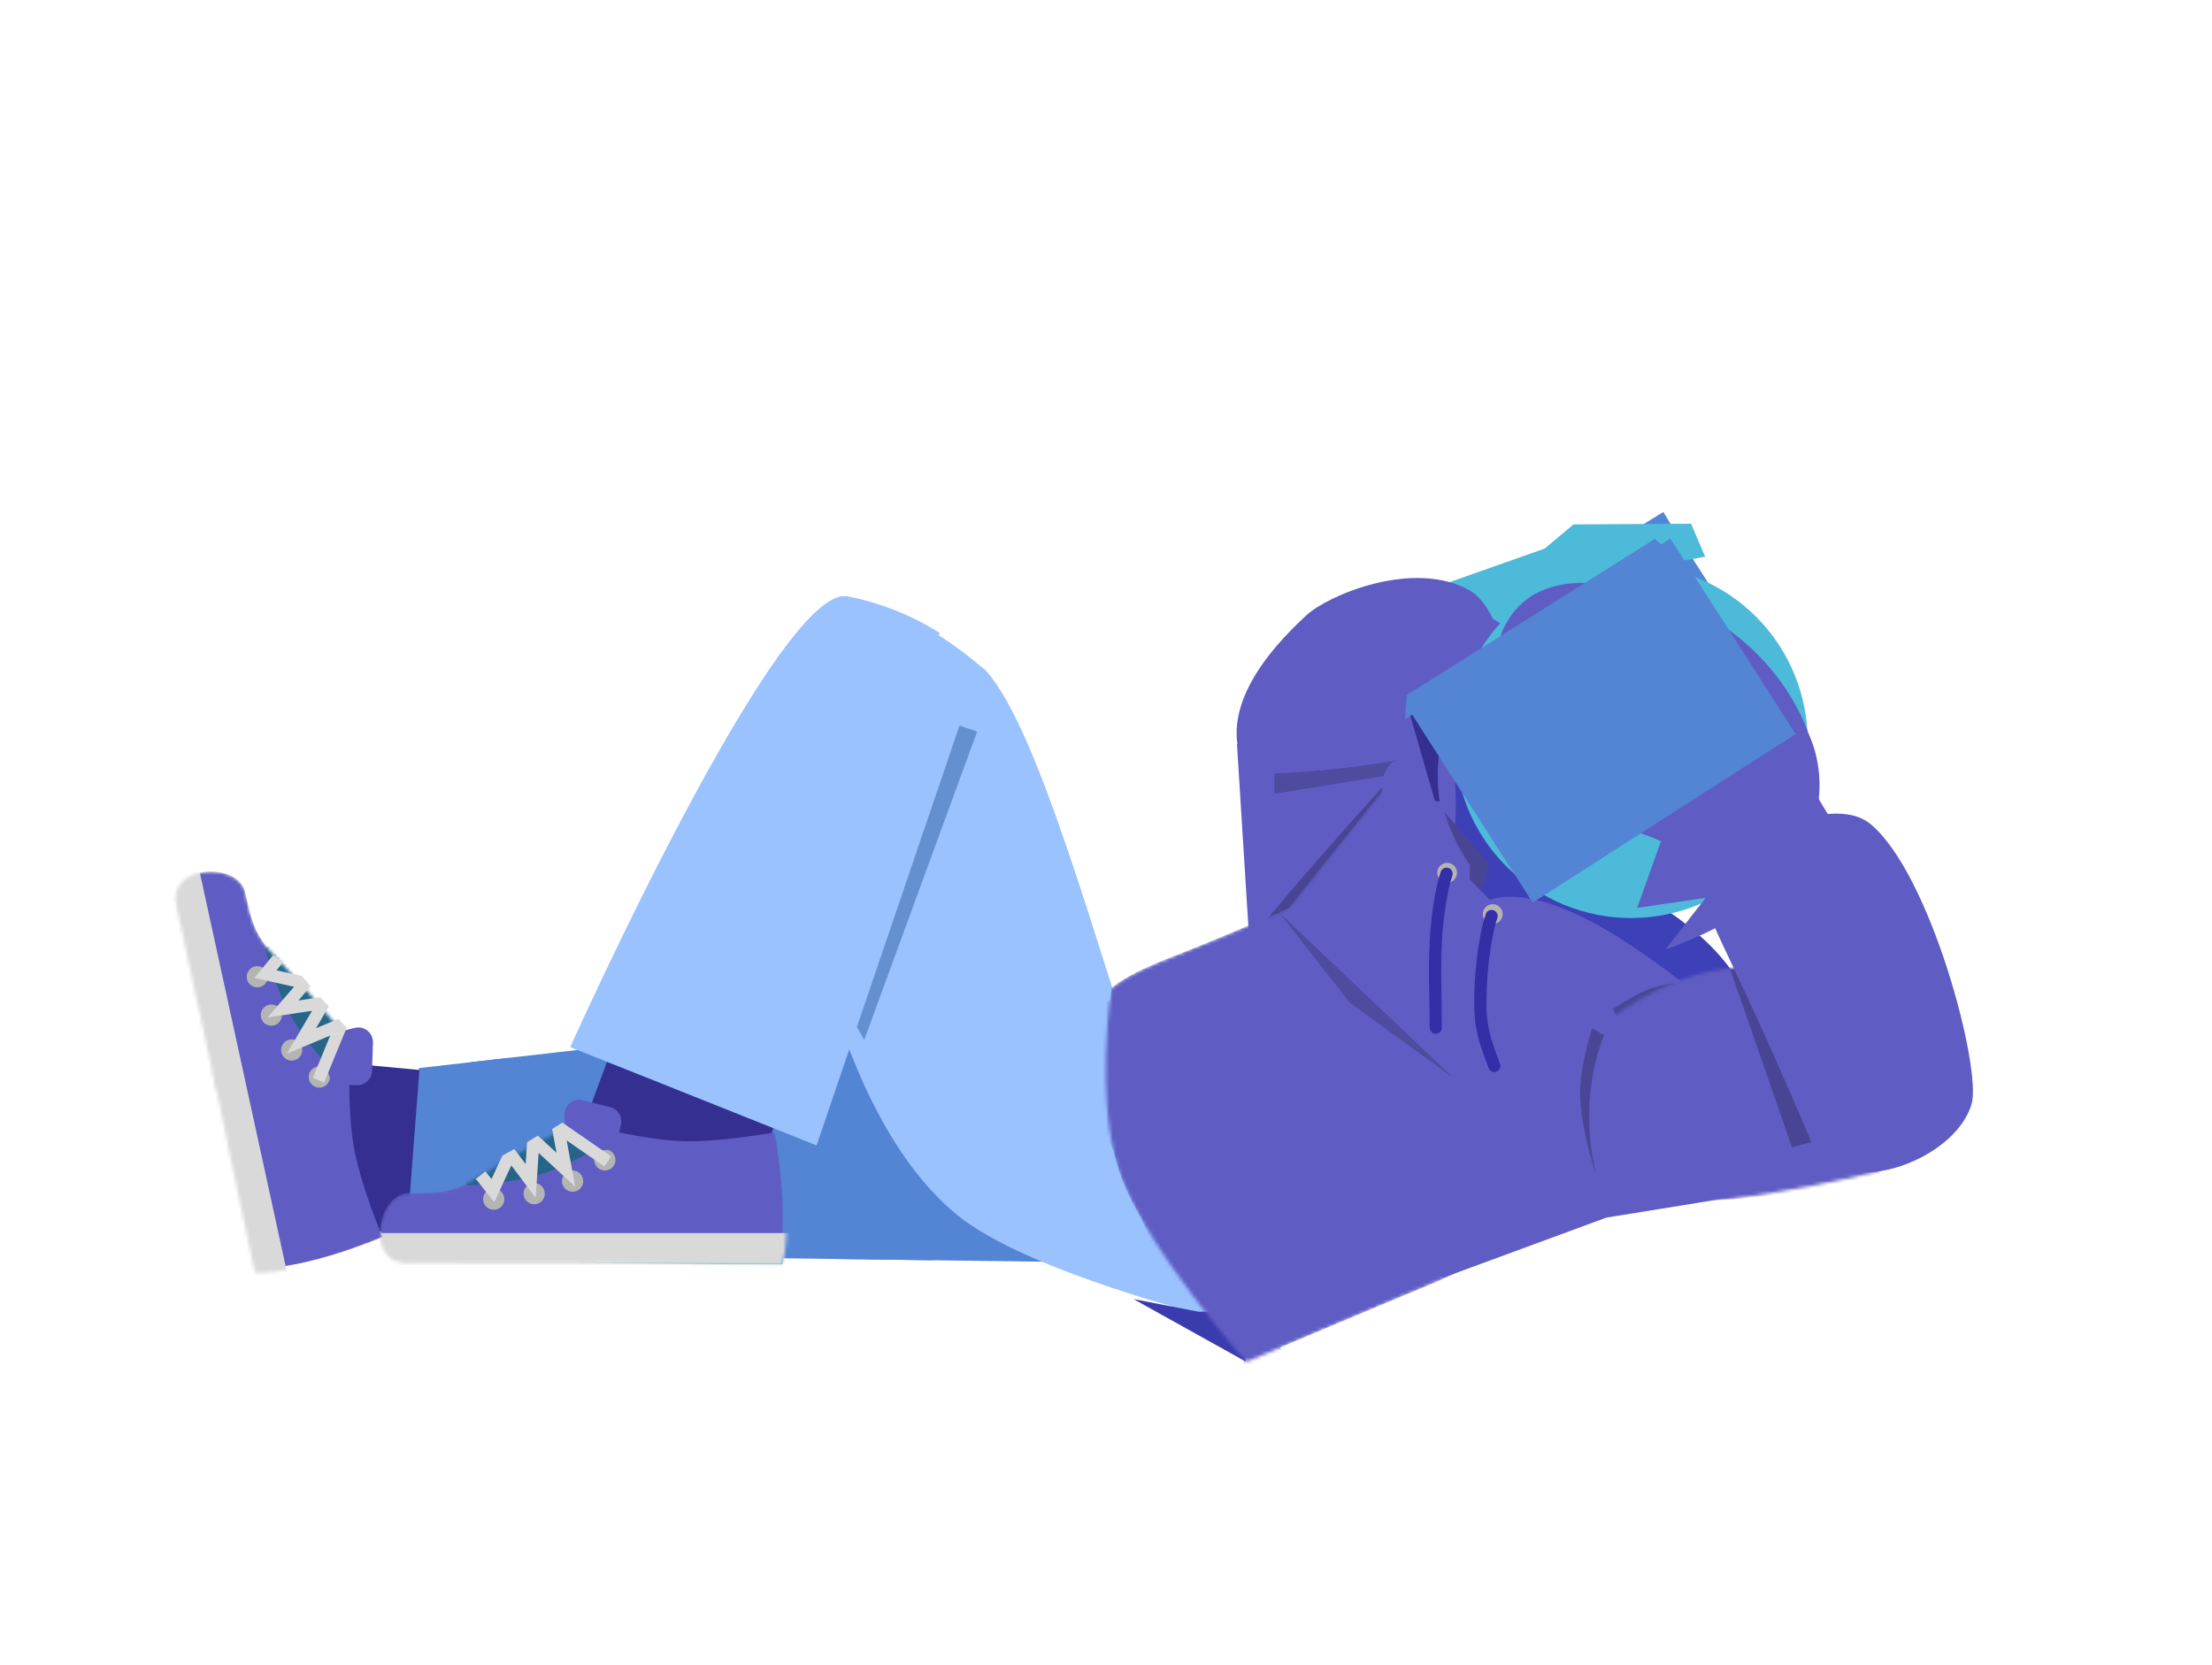 <svg width="651" height="490" viewBox="0 0 651 490" fill="none" xmlns="http://www.w3.org/2000/svg">
<g clip-path="url(#clip0_185_12)">
<rect x="77.149" y="371.156" width="263.292" height="18.423" fill="white"/>
<path d="M301.356 289.597C290.022 288.494 275.827 289.022 262.222 290.137C248.529 291.26 235.063 293.009 225.045 294.473C220.029 295.206 215.862 295.869 212.943 296.35C211.483 296.591 210.335 296.787 209.549 296.922C209.155 296.99 208.852 297.043 208.646 297.079C208.618 297.084 208.591 297.089 208.567 297.093L122.448 306.925L116.403 307.615L115.832 313.672L110.686 368.186L109.922 376.283L118.054 376.391L371.036 379.719L388.99 379.955L376.537 367.018L376.532 367.014C376.527 367.009 376.52 367.001 376.511 366.991C376.491 366.97 376.461 366.939 376.421 366.897C376.34 366.812 376.218 366.685 376.057 366.517C375.735 366.179 375.259 365.677 374.649 365.03C373.428 363.735 371.673 361.858 369.547 359.542C365.289 354.905 359.563 348.527 353.669 341.55C347.761 334.555 341.757 327.045 336.908 320.128C331.908 312.996 328.663 307.219 327.585 303.529C325.9 297.762 321.002 294.636 316.78 292.921C312.381 291.135 306.981 290.145 301.356 289.597Z" fill="#5484D4" stroke="white" stroke-width="15"/>
<path d="M124.129 307.461L97.915 305.017L87.642 304.058L89.9 314.125L101.244 364.702L102.809 371.674L109.849 370.449L121.183 368.477L126.929 367.477L127.374 361.661L130.911 315.501L131.475 308.146L124.129 307.461Z" fill="#342F91" stroke="white" stroke-width="15"/>
<path d="M228.117 329.88L178.645 312.551L170.816 333.676L222.125 353.054L228.117 329.88Z" fill="#342F91"/>
<path d="M337.267 321.414C321.552 274.349 305.545 215.412 290.625 197.938C275.705 180.464 233.354 238.689 233.354 238.689C233.354 238.689 241.346 324.694 281.721 357.632C302.354 374.464 341.62 352.84 341.62 352.84C341.62 352.84 346.471 348.977 337.267 321.414Z" fill="#99C2FF"/>
<path d="M287.582 215.305L275.018 211.154L251.68 301.401L254.351 306.072L287.582 215.305Z" fill="#6490D0"/>
<path d="M249.354 175.544C228.97 171.863 167.838 308.22 167.838 308.22L240.324 337.14L282.798 190.77C282.798 190.77 269.737 179.225 249.354 175.544Z" fill="#99C2FF"/>
<path d="M341.62 352.84C346.271 358.679 346.306 358.697 346.319 358.687C346.323 358.683 346.336 358.673 346.344 358.666C346.361 358.653 346.378 358.638 346.395 358.624C346.428 358.597 346.462 358.568 346.496 358.539C346.564 358.481 346.632 358.42 346.7 358.358C346.837 358.233 346.974 358.099 347.11 357.956C347.382 357.67 347.647 357.351 347.901 356.998C348.409 356.291 348.853 355.474 349.217 354.544C349.938 352.705 350.355 350.423 350.395 347.569C350.474 341.946 349.1 333.172 344.381 319.039C336.711 296.067 328.504 268.746 320.741 246.143C316.799 234.664 312.829 223.959 308.86 214.958C304.955 206.104 300.802 198.306 296.329 193.068C294.798 191.275 293.045 189.903 291.14 188.936L291.325 188.297L287.766 185.151L285.853 187.315C285.851 187.315 285.85 187.314 285.849 187.314C287.76 185.15 287.763 185.149 287.762 185.148C287.761 185.147 287.759 185.146 287.758 185.145C287.755 185.143 287.752 185.14 287.749 185.137C287.743 185.132 287.736 185.125 287.729 185.119C287.713 185.105 287.694 185.089 287.672 185.07C287.628 185.032 287.571 184.982 287.501 184.923C287.362 184.805 287.171 184.644 286.93 184.449C286.449 184.057 285.767 183.52 284.896 182.876C283.156 181.591 280.647 179.871 277.461 178.037C271.309 174.496 262.505 170.456 251.735 168.361L250.687 168.163L250.363 168.11C247.026 167.6 244.002 168.563 241.682 169.742C239.258 170.973 236.977 172.752 234.885 174.702C230.696 178.606 226.285 184.128 221.876 190.417C213.007 203.071 203.281 220.098 194.325 236.989C185.341 253.934 177.011 270.97 170.935 283.752C167.894 290.148 165.413 295.489 163.691 299.235C162.829 301.108 162.157 302.583 161.699 303.591C161.471 304.095 161.296 304.484 161.177 304.746C161.118 304.878 161.073 304.978 161.042 305.046C161.027 305.08 161.015 305.106 161.007 305.123C161.003 305.132 161 305.139 160.998 305.144C160.997 305.146 160.996 305.149 160.995 305.15C160.996 305.152 161.08 305.19 167.838 308.22L160.994 305.152L157.795 312.288L165.059 315.186L169.075 316.788L163.783 331.07L161.194 338.059L168.166 340.692L219.475 360.07L227.293 363.023L229.386 354.931L232.686 342.167L237.544 344.106L245.223 347.169L247.527 339.23L250.56 328.774C257.342 342.11 265.982 354.47 276.981 363.443C290.333 374.335 308.624 372.182 321.339 368.795C328.017 367.016 333.947 364.688 338.187 362.82C340.316 361.881 342.044 361.048 343.254 360.442C343.86 360.138 344.337 359.891 344.672 359.714C344.84 359.626 344.972 359.554 345.067 359.503C345.114 359.478 345.152 359.457 345.181 359.442C345.195 359.434 345.207 359.427 345.217 359.422C345.222 359.42 345.226 359.417 345.23 359.415C345.231 359.414 345.234 359.413 345.235 359.412C345.236 359.41 345.184 359.312 341.62 352.84ZM341.62 352.84L345.239 359.411L345.796 359.103L346.293 358.706L341.62 352.84Z" stroke="white" stroke-width="15"/>
<path d="M228.405 333.243L169.664 330.463L169.664 371.736C169.664 371.736 213.708 372.203 230.283 372.203C233.867 357.758 228.405 333.243 228.405 333.243Z" fill="#5DAEC4"/>
<path d="M169.664 330.463C169.664 330.463 153.749 338.296 140.608 346.515C133.452 350.991 129.419 351.157 120.219 351.157C111.019 351.157 107.257 371.811 119.797 371.811C132.337 371.811 158.664 371.811 175.239 371.811C183.449 357.498 169.664 330.463 169.664 330.463Z" fill="#5DAEC4"/>
<path d="M227.959 333.272C227.959 333.272 211.549 336.374 200.005 335.855C188.299 335.328 169.664 330.463 169.664 330.463L169.664 371.736C169.664 371.736 212.46 371.465 229.034 371.465C232.618 357.02 227.959 333.272 227.959 333.272Z" fill="white"/>
<path d="M169.664 330.463C169.664 330.463 153.749 338.296 140.608 346.515C133.452 350.991 129.419 351.157 120.219 351.157C111.019 351.157 107.257 371.811 119.797 371.811C132.337 371.811 158.664 371.811 175.239 371.811C183.449 357.498 169.664 330.463 169.664 330.463Z" fill="white"/>
<path d="M173.87 327.959L137.186 327.959L137.186 348.969C137.186 348.969 150.173 348.324 158.081 346.003C165.698 343.768 176.605 337.63 176.605 337.63L173.87 327.959Z" fill="#266589"/>
<path d="M179.544 320.459L180.392 323.463L227.645 325.699L233.885 324.52L234.177 326.009L234.48 326.022L235.725 331.612L235.295 331.708L235.296 331.709C235.682 331.623 235.721 331.615 235.725 331.614C235.725 331.615 235.726 331.616 235.726 331.617C235.727 331.619 235.728 331.621 235.728 331.624C235.729 331.63 235.73 331.637 235.732 331.646C235.736 331.662 235.742 331.685 235.748 331.714C235.76 331.771 235.778 331.852 235.8 331.954C235.843 332.159 235.905 332.453 235.981 332.827C236.133 333.574 236.344 334.643 236.583 335.966C237.06 338.605 237.657 342.282 238.138 346.444C239.068 354.485 239.702 365.384 237.562 374.01L236.15 379.703H230.283C221.956 379.703 206.767 379.586 193.691 379.469C187.249 379.411 181.309 379.354 176.937 379.311H119.797C114.288 379.31 109.739 376.872 107.003 372.69C104.519 368.895 104.018 364.439 104.393 360.729C104.774 356.966 106.138 353.048 108.506 349.888C110.883 346.714 114.845 343.657 120.219 343.657C124.92 343.657 127.483 343.592 129.685 343.164V320.459H179.544ZM230.599 332.754L230.573 332.76C230.581 332.758 230.588 332.756 230.595 332.755C230.604 332.753 230.613 332.751 230.622 332.749L230.599 332.754Z" stroke="white" stroke-width="15"/>
<circle cx="3.125" cy="3.125" r="10.625" transform="matrix(-1 -8.65597e-08 -8.65597e-08 1 171.641 344.529)" fill="white" stroke="white" stroke-width="15"/>
<circle cx="3.125" cy="3.125" r="10.625" transform="matrix(-1 -8.65597e-08 -8.65597e-08 1 181.138 338.28)" fill="white" stroke="white" stroke-width="15"/>
<circle cx="3.125" cy="3.125" r="10.625" transform="matrix(-1 -8.65597e-08 -8.65597e-08 1 160.337 348.209)" fill="white" stroke="white" stroke-width="15"/>
<circle cx="3.125" cy="3.125" r="10.625" transform="matrix(-1 -8.65597e-08 -8.65597e-08 1 148.426 349.834)" fill="white" stroke="white" stroke-width="15"/>
<path d="M173.333 316.558C165.801 314.65 158.509 320.403 158.611 328.171L158.636 330.081C158.69 334.15 160.833 337.906 164.309 340.022L171.398 344.337C178.253 348.509 187.185 344.784 189.043 336.976L190.035 332.805C191.531 326.52 187.702 320.198 181.439 318.611L173.333 316.558Z" fill="white" stroke="white" stroke-width="15"/>
<path d="M178.878 341.851L165.463 332.583L164.486 333.188L166.532 344.3L158.07 336.489L156.861 337.233L156.172 347.607L150.863 340.534L149.235 341.418L145.059 350.452L141.452 345.89" stroke="white" stroke-width="15"/>
<path d="M490.847 259.256C480.466 252.975 469.687 248.884 460.446 247.569C455.841 246.913 451.243 246.894 447.133 247.921C442.98 248.959 438.805 251.226 436.229 255.482C433.654 259.738 433.582 264.489 434.59 268.649C435.587 272.767 437.738 276.831 440.455 280.606C445.907 288.181 454.532 295.833 464.913 302.114C475.294 308.396 486.073 312.486 495.313 313.802C499.918 314.457 504.517 314.478 508.627 313.45C512.78 312.412 516.955 310.144 519.53 305.888C522.105 301.633 522.177 296.882 521.17 292.722C520.173 288.605 518.022 284.54 515.305 280.764C509.853 273.189 501.228 265.538 490.847 259.256Z" fill="#3E40B7" stroke="white" stroke-width="15"/>
<path d="M456.064 228.707C445.683 222.425 434.904 218.334 425.663 217.019C421.058 216.364 416.46 216.345 412.35 217.372C408.197 218.41 404.022 220.677 401.446 224.933C398.871 229.189 398.8 233.94 399.807 238.1C400.804 242.217 402.955 246.281 405.672 250.057C411.124 257.632 419.749 265.283 430.13 271.565C440.511 277.847 451.29 281.937 460.53 283.252C465.135 283.908 469.734 283.928 473.844 282.901C477.997 281.863 482.172 279.595 484.747 275.339C487.322 271.083 487.394 266.333 486.387 262.173C485.39 258.055 483.239 253.99 480.522 250.215C475.07 242.639 466.445 234.989 456.064 228.707Z" fill="#3E40B7" stroke="white" stroke-width="15"/>
<mask id="mask0_185_12" style="mask-type:alpha" maskUnits="userSpaceOnUse" x="329" y="176" width="125" height="134">
<path d="M406.113 190.334C392.253 180.007 375.122 183.431 363.612 187.689C357.565 189.926 352.294 192.67 348.557 194.833C346.679 195.92 345.162 196.875 344.101 197.568C343.57 197.915 343.151 198.198 342.856 198.4C342.709 198.501 342.592 198.581 342.508 198.64C342.466 198.67 342.431 198.694 342.406 198.713C342.393 198.722 342.382 198.73 342.374 198.736C342.369 198.739 342.365 198.742 342.361 198.744C342.36 198.746 342.358 198.747 342.357 198.747C342.355 198.749 342.353 198.75 346.878 204.834L342.354 198.75L338.25 201.685L339.606 206.614L363.051 291.809L365.243 299.773L372.996 297.072L370.323 290.03L372.997 297.072L372.998 297.072C372.999 297.071 373.002 297.071 373.005 297.07C373.01 297.068 373.017 297.065 373.026 297.062C373.045 297.055 373.074 297.046 373.11 297.033C373.184 297.007 373.294 296.968 373.436 296.918C373.722 296.818 374.142 296.672 374.682 296.481C375.763 296.1 377.328 295.545 379.273 294.848C383.162 293.456 388.577 291.495 394.678 289.219C406.827 284.688 421.891 278.841 433.048 273.734C441.716 269.766 445.382 262.253 445.544 254.082C445.695 246.461 442.886 238.158 439.057 230.504C431.362 215.124 417.872 199.096 406.113 190.334Z" fill="#5F5DC4" stroke="white" stroke-width="15"/>
</mask>
<g mask="url(#mask0_185_12)">
<path d="M409.017 176.986C404.867 176.265 400.863 177.052 397.39 178.35C390.582 180.895 383.907 186.137 378.373 191.314C372.698 196.623 367.588 202.475 363.933 206.941C362.095 209.187 360.6 211.112 359.561 212.483C359.04 213.168 358.633 213.717 358.351 214.1C358.21 214.291 358.1 214.441 358.024 214.546C357.986 214.599 357.957 214.64 357.935 214.669C357.925 214.684 357.916 214.696 357.91 214.705C357.906 214.709 357.904 214.713 357.902 214.716C357.901 214.717 357.899 214.719 357.899 214.72C357.904 214.726 358.094 214.865 363.854 219.044L357.897 214.722L356.391 216.823L356.555 219.441L360.365 280.348L360.942 289.57L369.866 287.366L367.863 280.096L369.867 287.366L369.869 287.365C369.87 287.365 369.872 287.365 369.873 287.364C369.878 287.363 369.884 287.361 369.892 287.359C369.908 287.355 369.932 287.35 369.963 287.342C370.024 287.327 370.114 287.305 370.231 287.276C370.466 287.217 370.81 287.13 371.253 287.018C372.14 286.795 373.422 286.47 375.015 286.058C378.201 285.235 382.636 284.066 387.641 282.685C397.586 279.939 410.016 276.287 419.336 272.791C427.073 269.888 431.299 262.826 433.489 255.729C435.721 248.493 436.31 239.846 435.797 231.246C434.788 214.344 429.317 194.921 420.19 183.715C417.202 180.046 413.372 177.742 409.017 176.986Z" fill="white" stroke="white" stroke-width="15"/>
<g filter="url(#filter0_f_185_12)">
<path d="M413.591 204.623L375.047 204.623L375.047 233.654L413.591 227.367L413.591 204.623Z" fill="#4D4C9F"/>
<path d="M367.547 197.123L367.547 242.476L376.255 241.056L414.798 234.769L421.091 233.743L421.091 197.123L367.547 197.123Z" stroke="white" stroke-width="15"/>
</g>
<g filter="url(#filter1_f_185_12)">
<path d="M402.632 289.59C419.074 286.324 439.597 255.826 439.597 255.826L412.962 224.908C412.962 224.908 388.469 251.761 374.566 268.54C359.989 286.132 385.815 292.931 402.632 289.59Z" fill="#484694"/>
<path d="M419.046 289.578C423.748 285.895 428.187 281.423 431.958 277.208C435.746 272.973 438.976 268.866 441.255 265.825C442.398 264.3 443.31 263.032 443.943 262.135C444.26 261.687 444.507 261.33 444.679 261.08C444.765 260.955 444.833 260.856 444.88 260.786C444.904 260.751 444.923 260.724 444.937 260.703C444.944 260.693 444.95 260.684 444.954 260.677C444.957 260.674 444.959 260.671 444.96 260.669C444.961 260.668 444.962 260.666 444.963 260.666C444.962 260.663 444.884 260.591 439.597 255.826L444.964 260.663L448.805 254.955L444.548 250.013L417.912 219.095L413.274 213.711L408.335 219.127L412.961 224.908L408.335 219.128L408.33 219.133C408.327 219.136 408.322 219.142 408.316 219.148C408.304 219.162 408.286 219.181 408.262 219.207C408.214 219.259 408.144 219.337 408.052 219.438C407.867 219.641 407.595 219.94 407.245 220.325C406.544 221.097 405.529 222.216 404.268 223.611C401.746 226.4 398.238 230.295 394.293 234.716C386.425 243.535 376.742 254.535 369.69 263.046C365.334 268.303 362.272 274.85 363.728 281.877C365.095 288.472 369.841 292.231 373.849 294.302C382.105 298.568 394.197 299.389 403.553 297.531C409.077 296.434 414.425 293.198 419.046 289.578Z" stroke="white" stroke-width="15"/>
</g>
</g>
<path d="M402.96 164.436C412.868 162.005 425.467 161.249 436.066 167.166C441.512 170.206 444.958 175.885 447.104 181.132C449.348 186.617 450.699 192.921 451.201 198.854C451.697 204.708 451.419 210.829 449.925 215.82C448.618 220.185 445.076 227.335 436.91 227.422C434.729 227.445 431.734 227.834 427.499 228.551C423.931 229.155 417.826 230.295 412.547 231.178C400.854 233.131 385.909 235.138 367.455 235.334L363.175 235.38L360.958 231.717C353.807 219.896 356.136 207.866 361.043 198.31C365.86 188.93 373.585 180.938 379.375 175.6C383.895 171.434 393.1 166.856 402.96 164.436Z" fill="white" stroke="white" stroke-width="15"/>
<circle cx="51.925" cy="51.925" r="59.425" transform="matrix(-0.856 -0.518 -0.518 0.856 546.37 206.467)" fill="#4DBAD9" stroke="white" stroke-width="15"/>
<path d="M537.618 232.096C543.522 231.604 550.181 232.502 555.393 236.864C561.01 241.566 565.824 249.018 569.808 256.891C573.882 264.939 577.459 274.181 580.333 283.156C583.21 292.138 585.439 301.034 586.763 308.444C587.424 312.143 587.88 315.583 588.06 318.542C588.226 321.272 588.22 324.379 587.468 326.975V326.976C585.629 333.326 581.329 338.539 576.462 342.428C571.55 346.353 565.605 349.308 559.614 351.002C553.681 352.679 547.167 353.268 541.241 351.839C535.303 350.407 529.743 346.837 526.784 340.41L526.505 339.779C517.757 319.039 511.46 305.223 506.663 294.961C501.916 284.809 498.458 277.764 495.607 271.013L493.114 265.108L498.556 261.725C504.301 258.155 509.317 253.212 513.071 247.009C514.23 245.093 515.225 243.126 516.064 241.126L517.174 238.477L519.77 237.248C525.391 234.585 531.622 232.595 537.618 232.096Z" fill="white" stroke="white" stroke-width="15"/>
<path d="M475.062 337.124H549.347L556.871 359.481L507.28 368.726L475.062 337.124Z" fill="white"/>
<path d="M319.77 276.714L388.692 246.959L507.346 368.736C507.346 368.736 489.748 370.978 478.584 373.076C433.132 381.617 366.629 411.777 366.629 411.777L319.77 276.714Z" fill="white"/>
<path d="M495.964 146.824L498.864 151.645L534.784 207.68L538.831 213.994L532.516 218.041L455.143 267.639L448.829 271.687L444.782 265.372L428.25 239.582L422.913 239.027L421.506 238.881L416.472 238.357L415.074 233.493L407.539 207.271L406.54 205.714L406.658 204.205L404.943 198.241L407.163 197.708L407.29 196.069L407.586 192.261L410.84 190.261L485.61 144.302L492.06 140.337L495.964 146.824Z" fill="#5484D4" stroke="white" stroke-width="15"/>
<path d="M278.185 380.256L366.636 375.029V411.771L278.185 380.256Z" fill="white"/>
<path d="M539.086 217.262L549.166 216.221L561.261 232.097L539.086 230.583V217.262Z" fill="white"/>
<path d="M46.686 251.286C66.926 234.807 79.294 250.292 83.042 266.408C84.666 273.389 96.68 289.483 119.4 308.416C142.119 327.349 134.82 389.599 134.82 389.599H60.929C60.929 389.599 54.812 359.068 48.723 326.618C42.612 294.047 36.547 259.542 46.686 251.286Z" fill="white"/>
<path d="M320.386 305.632C314.573 285.729 209.643 304.519 209.643 304.519L123.299 314.377L118.153 368.891L371.134 372.22C371.134 372.22 326.198 325.536 320.386 305.632Z" fill="#5484D4"/>
<path d="M119.897 361.088L123.433 314.929L97.218 312.484L108.563 363.06L119.897 361.088Z" fill="#342F91"/>
<path d="M228.117 329.88L178.645 312.551L170.816 333.676L222.125 353.054L228.117 329.88Z" fill="#342F91"/>
<path d="M337.268 321.414C321.553 274.349 305.545 215.411 290.625 197.937C275.705 180.463 233.355 238.689 233.355 238.689C233.355 238.689 241.346 324.693 281.722 357.631C302.354 374.463 357.456 387.904 357.456 387.904C357.456 387.904 346.471 348.977 337.268 321.414Z" fill="#99C2FF"/>
<g filter="url(#filter2_f_185_12)">
<path d="M287.582 215.305L275.018 211.154L251.681 301.401L254.351 306.072L287.582 215.305Z" fill="#6490D0"/>
</g>
<path d="M249.354 175.544C228.97 171.863 167.839 308.22 167.839 308.22L240.324 337.14L288.378 195.954C288.378 195.954 269.738 179.225 249.354 175.544Z" fill="#99C2FF"/>
<mask id="mask1_185_12" style="mask-type:alpha" maskUnits="userSpaceOnUse" x="111" y="330" width="121" height="43">
<path d="M228.405 333.243L169.664 330.463L169.664 371.736C169.664 371.736 213.709 372.203 230.284 372.203C233.867 357.758 228.405 333.243 228.405 333.243Z" fill="#5DAEC4"/>
<path d="M169.664 330.463C169.664 330.463 153.75 338.296 140.608 346.515C133.453 350.991 129.42 351.157 120.219 351.157C111.019 351.157 107.258 371.811 119.797 371.811C132.337 371.811 158.665 371.811 175.239 371.811C183.45 357.498 169.664 330.463 169.664 330.463Z" fill="#5DAEC4"/>
</mask>
<g mask="url(#mask1_185_12)">
<path d="M227.96 333.272C227.96 333.272 211.549 336.374 200.006 335.855C188.299 335.328 169.664 330.463 169.664 330.463L169.664 371.736C169.664 371.736 212.46 371.465 229.035 371.465C232.619 357.02 227.96 333.272 227.96 333.272Z" fill="#5F5DC4"/>
<path d="M169.664 330.463C169.664 330.463 153.75 338.296 140.608 346.515C133.453 350.991 129.42 351.157 120.219 351.157C111.019 351.157 107.258 371.811 119.797 371.811C132.337 371.811 158.665 371.811 175.239 371.811C183.45 357.498 169.664 330.463 169.664 330.463Z" fill="#5F5DC4"/>
<path d="M173.871 327.959L137.186 327.959L137.186 348.969C137.186 348.969 150.173 348.324 158.081 346.003C165.699 343.768 176.605 337.63 176.605 337.63L173.871 327.959Z" fill="#266589"/>
<rect width="123.383" height="16.869" transform="matrix(-1 -8.65597e-08 -8.65597e-08 1 233.179 362.938)" fill="#D9D9D9"/>
</g>
<circle cx="3.125" cy="3.125" r="3.125" transform="matrix(-1 -8.65597e-08 -8.65597e-08 1 171.642 344.53)" fill="#B4B4B4"/>
<circle cx="3.125" cy="3.125" r="3.125" transform="matrix(-1 -8.65597e-08 -8.65597e-08 1 181.139 338.281)" fill="#B4B4B4"/>
<circle cx="3.125" cy="3.125" r="3.125" transform="matrix(-1 -8.65597e-08 -8.65597e-08 1 160.337 348.209)" fill="#B4B4B4"/>
<circle cx="3.125" cy="3.125" r="3.125" transform="matrix(-1 -8.65597e-08 -8.65597e-08 1 148.427 349.834)" fill="#B4B4B4"/>
<path d="M182.739 331.069C183.286 328.772 181.887 326.462 179.598 325.882L171.491 323.828C168.739 323.131 166.073 325.233 166.111 328.073L166.136 329.982C166.155 331.47 166.939 332.842 168.209 333.616L175.298 337.931C177.804 339.456 181.068 338.094 181.747 335.24L182.739 331.069Z" fill="#5F5DC4"/>
<path d="M178.879 341.851L165.463 332.583L164.487 333.188L166.533 344.301L158.07 336.489L156.861 337.233L156.173 347.607L150.863 340.534L149.236 341.418L145.059 350.453L141.453 345.89" stroke="#D9D9D9" stroke-width="3.6"/>
<mask id="mask2_185_12" style="mask-type:alpha" maskUnits="userSpaceOnUse" x="51" y="256" width="62" height="119">
<path d="M112.677 364.502L102.896 306.514L62.568 315.295C62.568 315.295 71.482 358.431 75.008 374.626C89.885 375.055 112.677 364.502 112.677 364.502Z" fill="#5DAEC4"/>
<path d="M102.896 306.514C102.896 306.514 91.856 292.631 81.029 281.539C75.133 275.499 74.113 271.594 72.155 262.604C70.198 253.615 49.217 254.334 51.885 266.586C54.553 278.839 60.154 304.564 63.681 320.759C79.412 325.736 102.896 306.514 102.896 306.514Z" fill="#5DAEC4"/>
</mask>
<g mask="url(#mask2_185_12)">
<path d="M112.554 364.072C112.554 364.072 106.031 348.698 104.083 337.308C102.107 325.757 102.896 306.514 102.896 306.514L62.568 315.295C62.568 315.295 71.937 357.054 75.464 373.249C90.341 373.678 112.554 364.072 112.554 364.072Z" fill="#5F5DC4"/>
<path d="M102.896 306.514C102.896 306.514 91.857 292.631 81.029 281.539C75.133 275.499 74.113 271.594 72.156 262.604C70.198 253.615 49.217 254.333 51.885 266.586C54.553 278.839 60.154 304.563 63.681 320.759C79.413 325.736 102.896 306.514 102.896 306.514Z" fill="#5F5DC4"/>
<path d="M106.237 310.092L98.432 274.247L77.903 278.717C77.903 278.717 81.297 291.27 85.247 298.503C89.052 305.471 97.369 314.821 97.369 314.821L106.237 310.092Z" fill="#266589"/>
<rect width="123.383" height="16.869" transform="matrix(-0.213 -0.977 -0.977 0.213 84.677 375.484)" fill="#D9D9D9"/>
</g>
<circle cx="3.125" cy="3.125" r="3.125" transform="matrix(-0.213 -0.977 -0.977 0.213 89.572 311.44)" fill="#B4B4B4"/>
<circle cx="3.125" cy="3.125" r="3.125" transform="matrix(-0.213 -0.977 -0.977 0.213 97.7 319.39)" fill="#B4B4B4"/>
<circle cx="3.125" cy="3.125" r="3.125" transform="matrix(-0.213 -0.977 -0.977 0.213 83.573 301.176)" fill="#B4B4B4"/>
<circle cx="3.125" cy="3.125" r="3.125" transform="matrix(-0.213 -0.977 -0.977 0.213 79.45 289.885)" fill="#B4B4B4"/>
<path d="M105.086 319.419C107.447 319.465 109.406 317.606 109.486 315.246L109.768 306.888C109.864 304.05 107.242 301.893 104.476 302.534L102.615 302.964C101.166 303.3 99.991 304.358 99.506 305.764L96.798 313.608C95.841 316.381 97.867 319.281 100.799 319.337L105.086 319.419Z" fill="#5F5DC4"/>
<path d="M93.73 317.941L99.931 302.861L99.132 302.035L88.709 306.399L94.541 296.468L93.557 295.445L83.274 296.98L89.055 290.287L87.846 288.885L78.129 286.726L81.82 282.231" stroke="#D9D9D9" stroke-width="3.6"/>
<path d="M366.635 386.085L352.711 386.085L333.606 382.37L366.635 400.764L366.635 386.085Z" fill="#3A3BAD"/>
<ellipse cx="41.182" cy="17.547" rx="41.182" ry="17.547" transform="matrix(-0.856 -0.518 -0.518 0.856 522.198 286.993)" fill="#3E40B7"/>
<path d="M407.863 228.816C402.846 237.107 414.553 253.374 434.012 265.149C453.471 276.923 473.313 279.748 478.33 271.456C483.347 263.165 471.64 246.898 452.181 235.124C432.722 223.349 412.88 220.524 407.863 228.816Z" fill="#3E40B7"/>
<mask id="mask3_185_12" style="mask-type:alpha" maskUnits="userSpaceOnUse" x="346" y="190" width="93" height="101">
<path d="M401.68 196.248C380.717 180.629 346.878 204.834 346.878 204.834L370.324 290.029C370.324 290.029 407.935 276.927 429.732 266.95C452.584 256.489 423.121 212.225 401.68 196.248Z" fill="#5F5DC4"/>
</mask>
<g mask="url(#mask3_185_12)">
<path d="M414.412 188.332C399.385 169.883 364.053 219.188 364.053 219.188L367.863 280.096C367.863 280.096 398.529 272.521 416.514 265.774C435.371 258.7 429.781 207.203 414.412 188.332Z" fill="#5F5DC4"/>
<g filter="url(#filter3_f_185_12)">
<path d="M413.591 204.623L375.048 204.623L375.048 233.654L413.591 227.367L413.591 204.623Z" fill="#4D4C9F"/>
</g>
<g filter="url(#filter4_f_185_12)">
<path d="M402.633 289.59C419.074 286.324 439.598 255.826 439.598 255.826L412.962 224.908C412.962 224.908 388.469 251.761 374.566 268.54C359.99 286.132 385.815 292.93 402.633 289.59Z" fill="#484694"/>
</g>
</g>
<path d="M456.901 217.551L449.224 185.116L444.142 185.084L444.488 217.683L456.901 217.551Z" fill="#3E40B7"/>
<g filter="url(#filter5_i_185_12)">
<path d="M459.503 187.465L494.104 187.275L498.239 196.985L475.871 200.961L457.502 212.967L450.677 194.851L459.503 187.465Z" fill="#4DBAD9"/>
<rect width="19.376" height="30.203" transform="matrix(-0.347 -0.938 -0.943 0.333 457.975 212.667)" fill="#4DBAD9"/>
</g>
<path d="M436.831 219.922C448.153 219.802 445.376 180.952 432.411 173.714C416.029 164.569 391.01 175.075 384.458 181.115C373.253 191.445 356.71 210.203 367.376 227.835C403.25 227.453 425.509 220.042 436.831 219.922Z" fill="#5F5DC4"/>
<g filter="url(#filter6_d_185_12)">
<path d="M456.906 217.962C456.906 217.962 441.48 200.308 446.67 190.125C449.224 185.116 449.224 185.116 449.224 185.116L434.114 176.175L438.624 221.565L456.906 217.962Z" fill="#5F5DC4"/>
</g>
<mask id="mask4_185_12" style="mask-type:alpha" maskUnits="userSpaceOnUse" x="354" y="232" width="194" height="150">
<path d="M547.351 338.484L406.912 232.619L354.034 298.895L425.098 381.435L547.351 338.484Z" fill="#5F5DC4"/>
</mask>
<g mask="url(#mask4_185_12)">
<path d="M522.085 350.412L406.912 232.619L354.034 298.895L354.034 337.292L424.78 376.064L472.774 358.385L522.085 350.412Z" fill="#5F5DC4"/>
<g filter="url(#filter7_f_185_12)">
<path d="M513.009 295.317L471.04 294.922C471.04 294.922 465.167 310.724 465.013 321.283C464.855 332.097 470.537 348.422 470.537 348.422L512.505 348.817L513.009 295.317Z" fill="#494795"/>
</g>
</g>
<mask id="mask5_185_12" style="mask-type:alpha" maskUnits="userSpaceOnUse" x="325" y="264" width="150" height="137">
<path d="M474.591 349.423L386.36 264.178C386.36 264.178 360.953 275.463 345.546 281.391C330.113 287.328 327.111 290.885 327.111 290.885C327.111 290.885 321.987 324.126 329.734 345.781C337.597 367.758 366.775 400.866 366.775 400.866C366.775 400.866 404.64 384.794 421.68 377.754C435.46 372.062 474.591 349.423 474.591 349.423Z" fill="#5F5DC4"/>
</mask>
<g mask="url(#mask5_185_12)">
<path d="M474.591 349.423L386.36 264.178C386.36 264.178 360.953 275.463 345.546 281.391C330.113 287.328 327.111 290.885 327.111 290.885C327.111 290.885 321.987 324.126 329.734 345.781C337.597 367.758 366.775 400.866 366.775 400.866C366.775 400.866 404.64 384.794 421.68 377.754C435.46 372.062 474.591 349.423 474.591 349.423Z" fill="#5F5DC4"/>
<g filter="url(#filter8_i_185_12)">
<path d="M333.643 285.522L309.854 299.859L352.288 402.139L380.174 400.281C380.174 400.281 343.814 364.94 338.615 341.343C333.906 319.97 333.643 285.522 333.643 285.522Z" fill="#5F5DC4"/>
</g>
</g>
<g filter="url(#filter9_f_185_12)">
<path d="M376.487 268.63L397.202 295.091L427.739 317.258L376.487 268.63Z" fill="#4D4C9F"/>
</g>
<g filter="url(#filter10_i_185_12)">
<circle cx="51.925" cy="51.925" r="51.925" transform="matrix(-0.856 -0.518 -0.518 0.856 546.37 206.467)" fill="#4DBAD9"/>
</g>
<g filter="url(#filter11_dd_185_12)">
<path d="M423.195 226.561C419.939 223.049 415.629 221.366 409.971 223.497C403.057 228.687 409.4 244.556 409.4 244.556C409.415 244.596 411.896 251.385 419.832 260.196L430.346 268.631C431.925 263.311 432.709 258.546 432.613 253.936C426.922 245.855 423.684 236.329 423.195 226.561Z" fill="#5F5DC4"/>
</g>
<g filter="url(#filter12_d_185_12)">
<path d="M480.067 275.457C459.177 261.368 438.799 255.255 430.106 268.142C430.106 268.142 450.424 287.584 465.176 297.534C483.325 309.775 502.441 313.527 508.753 315.808C517.445 302.921 500.956 289.547 480.067 275.457Z" fill="#5F5DC4"/>
</g>
<g filter="url(#filter13_f_185_12)">
<path d="M500.693 288.579C500.693 288.579 491.732 289.03 486.564 290.692C481.369 292.363 474.736 296.959 474.736 296.959L486.25 318.936L517.675 307.381L500.693 288.579Z" fill="#494797"/>
</g>
<mask id="mask6_185_12" style="mask-type:alpha" maskUnits="userSpaceOnUse" x="459" y="284" width="96" height="71">
<path d="M540.153 292.007C562.449 304.48 553.001 344.754 553.001 344.754C553.001 344.754 491.914 359.966 471.602 352.401C451.29 344.836 457.634 310.237 477.505 297.374C496.842 284.857 517.347 279.249 540.153 292.007Z" fill="#5F5DC4"/>
</mask>
<g mask="url(#mask6_185_12)">
<path d="M547.803 277.893C572.995 292.976 561.589 342.953 561.589 342.953C561.589 342.953 510.779 359.776 471.324 350.86C463.428 327.649 469.839 304.689 477.006 296.055C496.249 280.012 522.035 262.465 547.803 277.893Z" fill="#5F5DC4"/>
<g filter="url(#filter14_f_185_12)">
<path d="M537.146 266.685L505.649 275.098L527.385 337.698L554.201 330.536L537.146 266.685Z" fill="#484694"/>
</g>
</g>
<path d="M550.58 242.615C544.356 237.406 533.098 239.232 522.981 244.025C522.002 246.362 520.839 248.657 519.487 250.891C515.107 258.129 509.241 263.915 502.516 268.095C508.07 281.25 515.837 295.187 533.416 336.864C540.486 353.625 575.149 342.55 580.264 324.889C583.255 314.563 568.306 257.452 550.58 242.615Z" fill="#5F5DC4"/>
<g filter="url(#filter15_d_185_12)">
<path d="M530.533 224.472C530.163 232.879 523.635 242.687 519.487 250.892C515.402 257.642 510.024 263.129 503.863 267.229L503.886 267.894L539.662 239.597L530.533 224.472Z" fill="#5F5DC4"/>
</g>
<circle cx="2.918" cy="2.918" r="2.918" transform="matrix(-1 -1.0199e-07 -1.0199e-07 1 442.235 266.131)" fill="#B4B4B4"/>
<path d="M438.971 269.621C437.33 274.275 436.099 283.404 435.809 289.743C435.345 299.878 435.809 303.588 439.783 313.723" stroke="#342EA7" stroke-width="3.6" stroke-linecap="round"/>
<circle cx="2.918" cy="2.918" r="2.918" transform="matrix(-1 -1.0199e-07 -1.0199e-07 1 428.823 253.967)" fill="#B4B4B4"/>
<path d="M425.719 257.174C424.078 261.827 422.847 270.957 422.557 277.296C422.093 287.431 422.557 292.336 422.557 302.474" stroke="#342EA7" stroke-width="3.6" stroke-linecap="round"/>
<g filter="url(#filter16_d_185_12)">
<path d="M479.975 195.734C479.975 195.734 529.622 186.331 531.471 225.648C531.754 231.671 530.201 240.237 526.651 246.311C522.693 253.084 513.291 260.535 513.291 260.535C513.291 260.535 492.039 245.644 479.824 241.61C467.61 237.575 487.165 223.979 491.444 216.131C495.723 208.284 479.975 195.734 479.975 195.734Z" fill="#5F5DC4"/>
<path d="M487.176 237.031L528.157 234.202C528.157 234.202 526.007 246.156 515.304 258.878C507.404 268.268 486.147 275.467 486.147 275.467L497.979 260.275L477.829 263.223L487.176 237.031Z" fill="#5F5DC4"/>
<path d="M444.617 179.32C444.617 179.32 472.547 163.566 495.758 175.792C526.455 191.961 530.633 220.126 530.633 220.126L510.985 219.011L480.603 195.927L466.803 183.09L453.556 189.045L444.617 179.32Z" fill="#5F5DC4"/>
<g filter="url(#filter17_d_185_12)">
<path d="M480.324 196.194C480.324 196.194 483.08 195.497 481.755 190.646C479.585 182.695 471.167 168.63 456.582 169.004C438.969 169.456 434.402 181.4 433.042 185.26C431.682 189.12 435.516 208.625 435.516 208.625C435.516 208.625 452.242 187.81 461.54 185.849C470.285 184.004 480.324 196.194 480.324 196.194Z" fill="#5F5DC4"/>
</g>
<g filter="url(#filter18_d_185_12)">
<path d="M480.23 195.682C480.23 195.682 507.527 197.86 505.281 221.244C503.597 238.782 491.363 242.502 487.416 243.588C483.47 244.674 464.282 239.484 464.282 239.484C464.282 239.484 486.217 224.257 488.825 215.119C491.278 206.524 480.23 195.682 480.23 195.682Z" fill="#5F5DC4"/>
</g>
<path d="M472.246 185.273L474.992 191.061C474.992 191.061 466.571 190.266 461.964 192.495C457.456 194.677 452.884 201.551 452.884 201.551C452.884 201.551 458.104 188.425 462.31 186.323C466.891 184.033 472.246 185.273 472.246 185.273Z" fill="#5F5DC4"/>
<path d="M489.534 200.948L483.349 199.278C483.349 199.278 485.634 207.422 484.262 212.353C482.92 217.178 476.971 222.902 476.971 222.902C476.971 222.902 488.956 215.425 490.274 210.912C491.71 205.995 489.534 200.948 489.534 200.948Z" fill="#5F5DC4"/>
</g>
<g filter="url(#filter19_d_185_12)">
<path d="M414.317 203.703L422.283 231.421L423.69 231.568C422.148 221.124 423.765 210.157 428.919 200.195L414.317 203.703Z" fill="#342F91"/>
<rect width="68.346" height="91.905" transform="matrix(-0.54 -0.842 -0.842 0.54 528.47 211.727)" fill="#5484D4"/>
<g filter="url(#filter20_d_185_12)">
<path d="M487.756 150.691L491.586 154.188L414.213 203.786L414.768 196.65L487.756 150.691Z" fill="#5484D4"/>
</g>
</g>
<mask id="path-99-outside-1_185_12" maskUnits="userSpaceOnUse" x="392.788" y="40.813" width="70" height="99" fill="black">
<rect fill="white" x="392.788" y="40.813" width="70" height="99"/>
<path d="M420.902 56.291C420.902 56.706 420.291 57.662 419.07 59.16C417.849 60.657 416.017 62.685 413.575 65.242L420.867 65.242C421.121 65.242 421.328 65.588 421.489 66.279C421.674 66.947 421.766 67.903 421.766 69.147C421.766 70.369 421.616 71.451 421.316 72.396C421.04 73.341 420.66 73.813 420.176 73.813L403.345 73.813C402.677 73.813 402.193 73.145 401.894 71.809C401.617 70.472 401.479 69.021 401.479 67.454C401.479 67.109 402.124 66.164 403.414 64.62C404.705 63.077 406.652 60.922 409.255 58.157L402.55 58.157C401.928 58.157 401.617 57.155 401.617 55.151C401.617 53.745 401.767 52.42 402.067 51.176C402.366 49.909 402.746 49.276 403.207 49.276L419.139 49.276C420.314 49.276 420.902 51.614 420.902 56.291ZM453.466 85.291C453.466 85.706 452.856 86.662 451.635 88.16C450.414 89.657 448.582 91.685 446.14 94.242L453.432 94.242C453.685 94.242 453.893 94.588 454.054 95.279C454.238 95.947 454.33 96.903 454.33 98.147C454.33 99.369 454.181 100.452 453.881 101.396C453.605 102.341 453.225 102.813 452.741 102.813L435.91 102.813C435.242 102.813 434.758 102.145 434.458 100.809C434.182 99.472 434.044 98.021 434.044 96.454C434.044 96.109 434.689 95.164 435.979 93.62C437.269 92.076 439.216 89.922 441.82 87.157H435.115C434.493 87.157 434.182 86.155 434.182 84.151C434.182 82.745 434.332 81.421 434.631 80.176C434.931 78.909 435.311 78.275 435.772 78.275L451.704 78.275C452.879 78.275 453.466 80.614 453.466 85.291ZM420.902 114.291C420.902 114.706 420.291 115.662 419.07 117.16C417.849 118.657 416.017 120.685 413.575 123.242L420.867 123.242C421.121 123.242 421.328 123.588 421.489 124.279C421.674 124.947 421.766 125.903 421.766 127.148C421.766 128.369 421.616 129.452 421.316 130.396C421.04 131.341 420.66 131.813 420.176 131.813L403.345 131.813C402.677 131.813 402.193 131.145 401.894 129.809C401.617 128.472 401.479 127.021 401.479 125.454C401.479 125.108 402.124 124.164 403.414 122.62C404.705 121.076 406.652 118.922 409.255 116.157L402.55 116.157C401.928 116.157 401.617 115.155 401.617 113.151C401.617 111.745 401.767 110.42 402.067 109.176C402.366 107.909 402.746 107.276 403.207 107.276L419.139 107.276C420.314 107.276 420.902 109.614 420.902 114.291Z"/>
</mask>
<path d="M420.902 56.291C420.902 56.706 420.291 57.662 419.07 59.16C417.849 60.657 416.017 62.685 413.575 65.242L420.867 65.242C421.121 65.242 421.328 65.588 421.489 66.279C421.674 66.947 421.766 67.903 421.766 69.147C421.766 70.369 421.616 71.451 421.316 72.396C421.04 73.341 420.66 73.813 420.176 73.813L403.345 73.813C402.677 73.813 402.193 73.145 401.894 71.809C401.617 70.472 401.479 69.021 401.479 67.454C401.479 67.109 402.124 66.164 403.414 64.62C404.705 63.077 406.652 60.922 409.255 58.157L402.55 58.157C401.928 58.157 401.617 57.155 401.617 55.151C401.617 53.745 401.767 52.42 402.067 51.176C402.366 49.909 402.746 49.276 403.207 49.276L419.139 49.276C420.314 49.276 420.902 51.614 420.902 56.291ZM453.466 85.291C453.466 85.706 452.856 86.662 451.635 88.16C450.414 89.657 448.582 91.685 446.14 94.242L453.432 94.242C453.685 94.242 453.893 94.588 454.054 95.279C454.238 95.947 454.33 96.903 454.33 98.147C454.33 99.369 454.181 100.452 453.881 101.396C453.605 102.341 453.225 102.813 452.741 102.813L435.91 102.813C435.242 102.813 434.758 102.145 434.458 100.809C434.182 99.472 434.044 98.021 434.044 96.454C434.044 96.109 434.689 95.164 435.979 93.62C437.269 92.076 439.216 89.922 441.82 87.157H435.115C434.493 87.157 434.182 86.155 434.182 84.151C434.182 82.745 434.332 81.421 434.631 80.176C434.931 78.909 435.311 78.275 435.772 78.275L451.704 78.275C452.879 78.275 453.466 80.614 453.466 85.291ZM420.902 114.291C420.902 114.706 420.291 115.662 419.07 117.16C417.849 118.657 416.017 120.685 413.575 123.242L420.867 123.242C421.121 123.242 421.328 123.588 421.489 124.279C421.674 124.947 421.766 125.903 421.766 127.148C421.766 128.369 421.616 129.452 421.316 130.396C421.04 131.341 420.66 131.813 420.176 131.813L403.345 131.813C402.677 131.813 402.193 131.145 401.894 129.809C401.617 128.472 401.479 127.021 401.479 125.454C401.479 125.108 402.124 124.164 403.414 122.62C404.705 121.076 406.652 118.922 409.255 116.157L402.55 116.157C401.928 116.157 401.617 115.155 401.617 113.151C401.617 111.745 401.767 110.42 402.067 109.176C402.366 107.909 402.746 107.276 403.207 107.276L419.139 107.276C420.314 107.276 420.902 109.614 420.902 114.291Z" fill="#5F5DC4"/>
<path d="M419.07 59.16L425.27 64.215L425.27 64.215L419.07 59.16ZM413.575 65.242L407.789 59.717L394.874 73.242L413.575 73.242L413.575 65.242ZM421.489 66.279L413.699 68.097L413.735 68.252L413.777 68.406L421.489 66.279ZM421.316 72.396L413.691 69.978L413.664 70.063L413.639 70.149L421.316 72.396ZM401.894 71.809L394.06 73.43L394.073 73.494L394.087 73.558L401.894 71.809ZM403.414 64.62L409.553 69.751L409.553 69.751L403.414 64.62ZM409.255 58.157L415.079 63.642L427.777 50.157L409.255 50.157L409.255 58.157ZM402.067 51.176L409.844 53.049L409.848 53.033L409.852 53.017L402.067 51.176ZM420.902 56.291L412.902 56.291C412.902 55.406 413.057 54.719 413.164 54.333C413.278 53.923 413.403 53.619 413.479 53.449C413.625 53.123 413.736 52.959 413.701 53.014C413.638 53.114 413.4 53.454 412.87 54.104L419.07 59.16L425.27 64.215C425.961 63.368 426.64 62.481 427.186 61.625C427.457 61.202 427.797 60.627 428.095 59.959C428.318 59.459 428.902 58.087 428.902 56.291L420.902 56.291ZM419.07 59.16L412.87 54.104C411.847 55.359 410.185 57.209 407.789 59.717L413.575 65.242L419.361 70.767C421.85 68.16 423.851 65.956 425.27 64.215L419.07 59.16ZM413.575 65.242L413.575 73.242L420.867 73.242V65.242L420.867 57.242L413.575 57.242V65.242ZM420.867 65.242V73.242C416.793 73.242 414.796 70.357 414.353 69.617C414.053 69.118 413.894 68.708 413.822 68.505C413.744 68.285 413.708 68.137 413.699 68.097L421.489 66.279L429.28 64.461C429.131 63.823 428.811 62.616 428.073 61.386C427.422 60.301 425.195 57.242 420.867 57.242L420.867 65.242ZM421.489 66.279L413.777 68.406C413.74 68.272 413.726 68.19 413.724 68.177C413.721 68.161 413.726 68.188 413.734 68.265C413.749 68.426 413.766 68.711 413.766 69.147L421.766 69.147H429.766C429.766 67.658 429.671 65.855 429.201 64.152L421.489 66.279ZM421.766 69.147L413.766 69.147C413.766 69.433 413.748 69.641 413.729 69.78C413.71 69.918 413.69 69.979 413.691 69.978L421.316 72.396L428.942 74.814C429.54 72.93 429.766 71.006 429.766 69.147H421.766ZM421.316 72.396L413.639 70.149C413.654 70.097 413.709 69.915 413.831 69.652C413.949 69.399 414.182 68.953 414.592 68.443C415.5 67.315 417.396 65.813 420.176 65.813V73.813V81.813C423.439 81.813 425.768 80.075 427.056 78.475C428.189 77.067 428.722 75.573 428.994 74.643L421.316 72.396ZM420.176 73.813V65.813L403.345 65.813V73.813L403.345 81.813L420.176 81.813V73.813ZM403.345 73.813V65.813C404.583 65.813 405.813 66.141 406.892 66.768C407.92 67.363 408.577 68.091 408.961 68.62C409.642 69.561 409.749 70.276 409.7 70.059L401.894 71.809L394.087 73.558C394.338 74.678 394.837 76.395 396.002 78.004C397.352 79.869 399.838 81.813 403.345 81.813L403.345 73.813ZM401.894 71.809L409.728 70.188C409.576 69.456 409.479 68.555 409.479 67.454L401.479 67.454L393.479 67.454C393.479 69.487 393.658 71.488 394.06 73.43L401.894 71.809ZM401.479 67.454L409.479 67.454C409.479 68.041 409.412 68.531 409.343 68.889C409.274 69.252 409.188 69.552 409.116 69.773C408.977 70.201 408.831 70.51 408.755 70.66C408.609 70.953 408.509 71.087 408.569 70.998C408.677 70.841 408.969 70.448 409.553 69.751L403.414 64.62L397.276 59.49C396.569 60.336 395.894 61.187 395.356 61.975C395.095 62.358 394.752 62.89 394.445 63.505C394.286 63.822 393.479 65.377 393.479 67.454L401.479 67.454ZM403.414 64.62L409.553 69.751C410.689 68.391 412.507 66.373 415.079 63.642L409.255 58.157L403.431 52.673C400.796 55.471 398.72 57.762 397.276 59.49L403.414 64.62ZM409.255 58.157L409.255 50.157L402.55 50.157V58.157L402.55 66.157L409.255 66.157V58.157ZM402.55 58.157V50.157C404.853 50.157 406.77 51.2 407.997 52.518C409.019 53.616 409.384 54.691 409.491 55.035C409.702 55.713 409.617 55.94 409.617 55.151L401.617 55.151L393.617 55.151C393.617 56.366 393.688 58.096 394.21 59.777C394.586 60.987 396.593 66.157 402.55 66.157L402.55 58.157ZM401.617 55.151L409.617 55.151C409.617 54.315 409.706 53.623 409.844 53.049L402.067 51.176L394.289 49.304C393.828 51.218 393.617 53.176 393.617 55.151L401.617 55.151ZM402.067 51.176L409.852 53.017C409.933 52.672 409.875 53.135 409.436 53.867C409.096 54.434 407.198 57.276 403.207 57.276V49.276L403.207 41.276C398.756 41.276 396.437 44.434 395.716 45.635C394.897 47 394.499 48.413 394.281 49.336L402.067 51.176ZM403.207 49.276V57.276L419.139 57.276V49.276V41.276L403.207 41.276L403.207 49.276ZM419.139 49.276V57.276C417.89 57.276 416.666 56.947 415.598 56.339C414.58 55.761 413.917 55.053 413.522 54.529C413.133 54.013 412.927 53.575 412.834 53.352C412.783 53.23 412.75 53.136 412.731 53.077C412.712 53.018 412.704 52.984 412.702 52.979C412.701 52.973 412.718 53.043 412.743 53.208C412.768 53.371 412.795 53.595 412.82 53.889C412.869 54.486 412.902 55.277 412.902 56.291L420.902 56.291L428.902 56.291C428.902 53.788 428.761 51.233 428.22 49.08C427.96 48.044 427.447 46.422 426.299 44.899C424.98 43.148 422.559 41.276 419.139 41.276V49.276ZM451.635 88.16L457.835 93.215L457.835 93.215L451.635 88.16ZM446.14 94.242L440.354 88.717L427.438 102.242L446.14 102.242L446.14 94.242ZM454.054 95.279L446.263 97.097L446.3 97.252L446.342 97.406L454.054 95.279ZM453.881 101.396L446.255 98.978L446.228 99.063L446.203 99.149L453.881 101.396ZM434.458 100.809L426.624 102.429L426.638 102.494L426.652 102.558L434.458 100.809ZM435.979 93.62L442.117 98.751L442.117 98.751L435.979 93.62ZM441.82 87.157L447.644 92.642L460.342 79.157L441.82 79.157L441.82 87.157ZM434.631 80.176L442.409 82.049L442.413 82.033L442.417 82.016L434.631 80.176ZM453.466 85.291L445.466 85.291C445.466 84.406 445.622 83.719 445.729 83.333C445.843 82.924 445.968 82.619 446.044 82.449C446.189 82.123 446.301 81.959 446.266 82.014C446.202 82.114 445.965 82.454 445.435 83.104L451.635 88.16L457.835 93.215C458.526 92.368 459.204 91.481 459.751 90.625C460.021 90.201 460.362 89.627 460.66 88.959C460.882 88.459 461.466 87.087 461.466 85.291L453.466 85.291ZM451.635 88.16L445.435 83.104C444.412 84.359 442.749 86.209 440.354 88.717L446.14 94.242L451.925 99.767C454.415 97.16 456.416 94.956 457.835 93.215L451.635 88.16ZM446.14 94.242L446.14 102.242L453.432 102.242V94.242L453.432 86.242L446.14 86.242V94.242ZM453.432 94.242V102.242C449.358 102.242 447.361 99.357 446.918 98.617C446.618 98.118 446.459 97.708 446.387 97.505C446.308 97.285 446.273 97.137 446.263 97.097L454.054 95.279L461.845 93.461C461.696 92.823 461.376 91.616 460.637 90.385C459.987 89.301 457.759 86.242 453.432 86.242L453.432 94.242ZM454.054 95.279L446.342 97.406C446.305 97.272 446.291 97.19 446.288 97.177C446.286 97.161 446.291 97.188 446.298 97.265C446.314 97.426 446.33 97.711 446.33 98.147L454.33 98.147L462.33 98.147C462.33 96.658 462.236 94.855 461.766 93.152L454.054 95.279ZM454.33 98.147L446.33 98.147C446.33 98.433 446.313 98.64 446.294 98.78C446.274 98.918 446.255 98.979 446.255 98.978L453.881 101.396L461.507 103.814C462.104 101.93 462.33 100.006 462.33 98.147L454.33 98.147ZM453.881 101.396L446.203 99.149C446.219 99.097 446.274 98.915 446.396 98.652C446.513 98.399 446.746 97.953 447.157 97.443C448.064 96.315 449.961 94.813 452.741 94.813L452.741 102.813V110.813C456.004 110.813 458.333 109.075 459.621 107.475C460.754 106.067 461.287 104.573 461.559 103.643L453.881 101.396ZM452.741 102.813L452.741 94.813L435.91 94.813V102.813L435.91 110.813L452.741 110.813V102.813ZM435.91 102.813V94.813C437.148 94.813 438.377 95.141 439.457 95.768C440.484 96.363 441.142 97.091 441.526 97.62C442.207 98.561 442.313 99.276 442.265 99.059L434.458 100.809L426.652 102.558C426.903 103.678 427.401 105.395 428.566 107.004C429.917 108.869 432.403 110.813 435.91 110.813L435.91 102.813ZM434.458 100.809L442.293 99.188C442.141 98.456 442.044 97.555 442.044 96.454L434.044 96.454L426.044 96.454C426.044 98.487 426.223 100.488 426.624 102.429L434.458 100.809ZM434.044 96.454L442.044 96.454C442.044 97.041 441.977 97.531 441.908 97.889C441.838 98.252 441.753 98.552 441.681 98.773C441.542 99.201 441.395 99.51 441.32 99.66C441.174 99.953 441.073 100.087 441.134 99.998C441.241 99.841 441.534 99.448 442.117 98.751L435.979 93.62L429.841 88.49C429.134 89.336 428.459 90.187 427.921 90.975C427.659 91.358 427.317 91.89 427.009 92.505C426.851 92.822 426.044 94.377 426.044 96.454L434.044 96.454ZM435.979 93.62L442.117 98.751C443.254 97.391 445.072 95.373 447.644 92.642L441.82 87.157L435.996 81.673C433.361 84.471 431.285 86.762 429.841 88.49L435.979 93.62ZM441.82 87.157L441.82 79.157H435.115V87.157L435.115 95.157H441.82V87.157ZM435.115 87.157V79.157C437.417 79.157 439.335 80.2 440.562 81.518C441.584 82.616 441.949 83.691 442.056 84.035C442.266 84.713 442.182 84.94 442.182 84.151L434.182 84.151L426.182 84.151C426.182 85.366 426.253 87.096 426.775 88.777C427.15 89.987 429.158 95.157 435.115 95.157L435.115 87.157ZM434.182 84.151L442.182 84.151C442.182 83.315 442.271 82.623 442.409 82.049L434.631 80.176L426.853 78.304C426.393 80.218 426.182 82.176 426.182 84.151L434.182 84.151ZM434.631 80.176L442.417 82.016C442.498 81.672 442.44 82.135 442.001 82.867C441.661 83.434 439.762 86.275 435.772 86.275V78.275L435.772 70.275C431.32 70.275 429.002 73.434 428.281 74.635C427.462 76 427.064 77.413 426.846 78.336L434.631 80.176ZM435.772 78.275V86.275L451.704 86.275L451.704 78.275V70.275L435.772 70.275L435.772 78.275ZM451.704 78.275L451.704 86.275C450.455 86.275 449.231 85.947 448.163 85.339C447.145 84.761 446.481 84.053 446.086 83.529C445.697 83.013 445.492 82.575 445.399 82.352C445.348 82.23 445.315 82.136 445.296 82.077C445.277 82.018 445.268 81.984 445.267 81.979C445.266 81.973 445.283 82.043 445.308 82.208C445.332 82.371 445.36 82.595 445.384 82.889C445.434 83.486 445.466 84.277 445.466 85.291L453.466 85.291L461.466 85.291C461.466 82.788 461.326 80.233 460.785 78.08C460.524 77.044 460.012 75.422 458.864 73.899C457.544 72.148 455.124 70.275 451.704 70.275V78.275ZM419.07 117.16L425.27 122.215L425.27 122.215L419.07 117.16ZM413.575 123.242L407.789 117.717L394.874 131.242L413.575 131.242L413.575 123.242ZM421.489 124.279L413.699 126.097L413.735 126.252L413.777 126.406L421.489 124.279ZM421.316 130.396L413.691 127.978L413.664 128.063L413.639 128.149L421.316 130.396ZM401.894 129.809L394.06 131.429L394.073 131.494L394.087 131.558L401.894 129.809ZM403.414 122.62L409.553 127.751L409.553 127.751L403.414 122.62ZM409.255 116.157L415.079 121.642L427.777 108.157L409.255 108.157L409.255 116.157ZM402.067 109.176L409.844 111.049L409.848 111.033L409.852 111.017L402.067 109.176ZM420.902 114.291L412.902 114.291C412.902 113.406 413.057 112.719 413.164 112.333C413.278 111.924 413.403 111.619 413.479 111.449C413.625 111.123 413.736 110.959 413.701 111.014C413.638 111.114 413.4 111.454 412.87 112.104L419.07 117.16L425.27 122.215C425.961 121.368 426.64 120.481 427.186 119.625C427.457 119.202 427.797 118.627 428.095 117.959C428.318 117.459 428.902 116.087 428.902 114.291L420.902 114.291ZM419.07 117.16L412.87 112.104C411.847 113.359 410.185 115.209 407.789 117.717L413.575 123.242L419.361 128.767C421.85 126.16 423.851 123.956 425.27 122.215L419.07 117.16ZM413.575 123.242L413.575 131.242L420.867 131.242L420.867 123.242V115.242L413.575 115.242V123.242ZM420.867 123.242L420.867 131.242C416.793 131.242 414.796 128.357 414.353 127.617C414.053 127.118 413.894 126.708 413.822 126.506C413.744 126.285 413.708 126.137 413.699 126.097L421.489 124.279L429.28 122.461C429.131 121.823 428.811 120.616 428.073 119.385C427.422 118.301 425.195 115.242 420.867 115.242V123.242ZM421.489 124.279L413.777 126.406C413.74 126.272 413.726 126.19 413.724 126.177C413.721 126.161 413.726 126.188 413.734 126.265C413.749 126.426 413.766 126.711 413.766 127.148L421.766 127.148L429.766 127.148C429.766 125.658 429.671 123.855 429.201 122.152L421.489 124.279ZM421.766 127.148L413.766 127.148C413.766 127.433 413.748 127.64 413.729 127.78C413.71 127.918 413.69 127.979 413.691 127.978L421.316 130.396L428.942 132.814C429.54 130.93 429.766 129.006 429.766 127.148L421.766 127.148ZM421.316 130.396L413.639 128.149C413.654 128.097 413.709 127.915 413.831 127.652C413.949 127.399 414.182 126.953 414.592 126.443C415.5 125.315 417.396 123.813 420.176 123.813L420.176 131.813V139.813C423.439 139.813 425.768 138.075 427.056 136.475C428.189 135.067 428.722 133.573 428.994 132.643L421.316 130.396ZM420.176 131.813L420.176 123.813L403.345 123.813V131.813V139.813L420.176 139.813V131.813ZM403.345 131.813V123.813C404.583 123.813 405.813 124.141 406.892 124.768C407.92 125.363 408.577 126.091 408.961 126.62C409.642 127.561 409.749 128.276 409.7 128.059L401.894 129.809L394.087 131.558C394.338 132.678 394.837 134.395 396.002 136.004C397.352 137.869 399.838 139.813 403.345 139.813V131.813ZM401.894 129.809L409.728 128.188C409.576 127.456 409.479 126.555 409.479 125.454L401.479 125.454L393.479 125.454C393.479 127.487 393.658 129.488 394.06 131.429L401.894 129.809ZM401.479 125.454L409.479 125.454C409.479 126.041 409.412 126.531 409.343 126.889C409.274 127.252 409.188 127.552 409.116 127.773C408.977 128.201 408.831 128.51 408.755 128.66C408.609 128.953 408.509 129.087 408.569 128.998C408.677 128.841 408.969 128.448 409.553 127.751L403.414 122.62L397.276 117.49C396.569 118.336 395.894 119.187 395.356 119.975C395.095 120.358 394.752 120.89 394.445 121.505C394.286 121.822 393.479 123.377 393.479 125.454L401.479 125.454ZM403.414 122.62L409.553 127.751C410.689 126.391 412.507 124.373 415.079 121.642L409.255 116.157L403.431 110.673C400.796 113.471 398.72 115.762 397.276 117.49L403.414 122.62ZM409.255 116.157L409.255 108.157L402.55 108.157V116.157L402.55 124.157L409.255 124.157V116.157ZM402.55 116.157V108.157C404.853 108.157 406.77 109.2 407.997 110.518C409.019 111.616 409.384 112.691 409.491 113.035C409.702 113.713 409.617 113.94 409.617 113.151L401.617 113.151L393.617 113.151C393.617 114.366 393.688 116.096 394.21 117.777C394.586 118.987 396.593 124.157 402.55 124.157L402.55 116.157ZM401.617 113.151L409.617 113.151C409.617 112.315 409.706 111.623 409.844 111.049L402.067 109.176L394.289 107.304C393.828 109.218 393.617 111.176 393.617 113.151L401.617 113.151ZM402.067 109.176L409.852 111.017C409.933 110.673 409.875 111.135 409.436 111.867C409.096 112.434 407.198 115.276 403.207 115.276V107.276L403.207 99.275C398.756 99.275 396.437 102.434 395.716 103.635C394.897 105 394.499 106.413 394.281 107.336L402.067 109.176ZM403.207 107.276V115.276L419.139 115.276V107.276V99.275L403.207 99.275L403.207 107.276ZM419.139 107.276V115.276C417.89 115.276 416.666 114.947 415.598 114.339C414.58 113.761 413.917 113.053 413.522 112.529C413.133 112.013 412.927 111.575 412.834 111.352C412.783 111.23 412.75 111.136 412.731 111.077C412.712 111.018 412.704 110.984 412.702 110.979C412.701 110.973 412.718 111.043 412.743 111.208C412.768 111.371 412.795 111.595 412.82 111.889C412.869 112.486 412.902 113.277 412.902 114.291L420.902 114.291L428.902 114.291C428.902 111.788 428.761 109.233 428.22 107.08C427.96 106.044 427.447 104.423 426.299 102.899C424.98 101.149 422.559 99.275 419.139 99.275V107.276Z" fill="white" mask="url(#path-99-outside-1_185_12)"/>
</g>
<defs>
<filter id="filter0_f_185_12" x="357.168" y="186.743" width="74.303" height="67.436" filterUnits="userSpaceOnUse" color-interpolation-filters="sRGB">
<feFlood flood-opacity="0" result="BackgroundImageFix"/>
<feBlend mode="normal" in="SourceGraphic" in2="BackgroundImageFix" result="shape"/>
<feGaussianBlur stdDeviation="1.44" result="effect1_foregroundBlur_185_12"/>
</filter>
<filter id="filter1_f_185_12" x="353.573" y="199.636" width="107.32" height="109.767" filterUnits="userSpaceOnUse" color-interpolation-filters="sRGB">
<feFlood flood-opacity="0" result="BackgroundImageFix"/>
<feBlend mode="normal" in="SourceGraphic" in2="BackgroundImageFix" result="shape"/>
<feGaussianBlur stdDeviation="1.44" result="effect1_foregroundBlur_185_12"/>
</filter>
<filter id="filter2_f_185_12" x="248.801" y="208.274" width="41.661" height="100.678" filterUnits="userSpaceOnUse" color-interpolation-filters="sRGB">
<feFlood flood-opacity="0" result="BackgroundImageFix"/>
<feBlend mode="normal" in="SourceGraphic" in2="BackgroundImageFix" result="shape"/>
<feGaussianBlur stdDeviation="1.44" result="effect1_foregroundBlur_185_12"/>
</filter>
<filter id="filter3_f_185_12" x="372.168" y="201.743" width="44.303" height="34.791" filterUnits="userSpaceOnUse" color-interpolation-filters="sRGB">
<feFlood flood-opacity="0" result="BackgroundImageFix"/>
<feBlend mode="normal" in="SourceGraphic" in2="BackgroundImageFix" result="shape"/>
<feGaussianBlur stdDeviation="1.44" result="effect1_foregroundBlur_185_12"/>
</filter>
<filter id="filter4_f_185_12" x="367.389" y="222.028" width="75.088" height="71.265" filterUnits="userSpaceOnUse" color-interpolation-filters="sRGB">
<feFlood flood-opacity="0" result="BackgroundImageFix"/>
<feBlend mode="normal" in="SourceGraphic" in2="BackgroundImageFix" result="shape"/>
<feGaussianBlur stdDeviation="1.44" result="effect1_foregroundBlur_185_12"/>
</filter>
<filter id="filter5_i_185_12" x="422.782" y="184.395" width="78.337" height="38.341" filterUnits="userSpaceOnUse" color-interpolation-filters="sRGB">
<feFlood flood-opacity="0" result="BackgroundImageFix"/>
<feBlend mode="normal" in="SourceGraphic" in2="BackgroundImageFix" result="shape"/>
<feColorMatrix in="SourceAlpha" type="matrix" values="0 0 0 0 0 0 0 0 0 0 0 0 0 0 0 0 0 0 127 0" result="hardAlpha"/>
<feOffset dx="3.6" dy="-33.12"/>
<feGaussianBlur stdDeviation="1.44"/>
<feComposite in2="hardAlpha" operator="arithmetic" k2="-1" k3="1"/>
<feColorMatrix type="matrix" values="0 0 0 0 0 0 0 0 0 0 0 0 0 0 0 0 0 0 0.25 0"/>
<feBlend mode="normal" in2="shape" result="effect1_innerShadow_185_12"/>
</filter>
<filter id="filter6_d_185_12" x="431.234" y="176.175" width="28.552" height="51.15" filterUnits="userSpaceOnUse" color-interpolation-filters="sRGB">
<feFlood flood-opacity="0" result="BackgroundImageFix"/>
<feColorMatrix in="SourceAlpha" type="matrix" values="0 0 0 0 0 0 0 0 0 0 0 0 0 0 0 0 0 0 127 0" result="hardAlpha"/>
<feOffset dy="2.88"/>
<feGaussianBlur stdDeviation="1.44"/>
<feComposite in2="hardAlpha" operator="out"/>
<feColorMatrix type="matrix" values="0 0 0 0 0 0 0 0 0 0 0 0 0 0 0 0 0 0 0.25 0"/>
<feBlend mode="normal" in2="BackgroundImageFix" result="effect1_dropShadow_185_12"/>
<feBlend mode="normal" in="SourceGraphic" in2="effect1_dropShadow_185_12" result="shape"/>
</filter>
<filter id="filter7_f_185_12" x="462.13" y="292.042" width="53.759" height="59.655" filterUnits="userSpaceOnUse" color-interpolation-filters="sRGB">
<feFlood flood-opacity="0" result="BackgroundImageFix"/>
<feBlend mode="normal" in="SourceGraphic" in2="BackgroundImageFix" result="shape"/>
<feGaussianBlur stdDeviation="1.44" result="effect1_foregroundBlur_185_12"/>
</filter>
<filter id="filter8_i_185_12" x="309.854" y="285.522" width="73.2" height="119.496" filterUnits="userSpaceOnUse" color-interpolation-filters="sRGB">
<feFlood flood-opacity="0" result="BackgroundImageFix"/>
<feBlend mode="normal" in="SourceGraphic" in2="BackgroundImageFix" result="shape"/>
<feColorMatrix in="SourceAlpha" type="matrix" values="0 0 0 0 0 0 0 0 0 0 0 0 0 0 0 0 0 0 127 0" result="hardAlpha"/>
<feOffset dx="2.88" dy="2.88"/>
<feGaussianBlur stdDeviation="1.44"/>
<feComposite in2="hardAlpha" operator="arithmetic" k2="-1" k3="1"/>
<feColorMatrix type="matrix" values="0 0 0 0 0 0 0 0 0 0 0 0 0 0 0 0 0 0 0.25 0"/>
<feBlend mode="normal" in2="shape" result="effect1_innerShadow_185_12"/>
</filter>
<filter id="filter9_f_185_12" x="373.607" y="265.75" width="57.011" height="54.388" filterUnits="userSpaceOnUse" color-interpolation-filters="sRGB">
<feFlood flood-opacity="0" result="BackgroundImageFix"/>
<feBlend mode="normal" in="SourceGraphic" in2="BackgroundImageFix" result="shape"/>
<feGaussianBlur stdDeviation="1.44" result="effect1_foregroundBlur_185_12"/>
</filter>
<filter id="filter10_i_185_12" x="423.13" y="169.196" width="106.745" height="106.746" filterUnits="userSpaceOnUse" color-interpolation-filters="sRGB">
<feFlood flood-opacity="0" result="BackgroundImageFix"/>
<feBlend mode="normal" in="SourceGraphic" in2="BackgroundImageFix" result="shape"/>
<feColorMatrix in="SourceAlpha" type="matrix" values="0 0 0 0 0 0 0 0 0 0 0 0 0 0 0 0 0 0 127 0" result="hardAlpha"/>
<feOffset dx="5.04" dy="-5.76"/>
<feGaussianBlur stdDeviation="1.44"/>
<feComposite in2="hardAlpha" operator="arithmetic" k2="-1" k3="1"/>
<feColorMatrix type="matrix" values="0 0 0 0 0 0 0 0 0 0 0 0 0 0 0 0 0 0 0.25 0"/>
<feBlend mode="normal" in2="shape" result="effect1_innerShadow_185_12"/>
</filter>
<filter id="filter11_dd_185_12" x="403.863" y="217.515" width="31.638" height="56.876" filterUnits="userSpaceOnUse" color-interpolation-filters="sRGB">
<feFlood flood-opacity="0" result="BackgroundImageFix"/>
<feColorMatrix in="SourceAlpha" type="matrix" values="0 0 0 0 0 0 0 0 0 0 0 0 0 0 0 0 0 0 127 0" result="hardAlpha"/>
<feOffset dy="2.88"/>
<feGaussianBlur stdDeviation="1.44"/>
<feComposite in2="hardAlpha" operator="out"/>
<feColorMatrix type="matrix" values="0 0 0 0 0 0 0 0 0 0 0 0 0 0 0 0 0 0 0.25 0"/>
<feBlend mode="normal" in2="BackgroundImageFix" result="effect1_dropShadow_185_12"/>
<feColorMatrix in="SourceAlpha" type="matrix" values="0 0 0 0 0 0 0 0 0 0 0 0 0 0 0 0 0 0 127 0" result="hardAlpha"/>
<feOffset dy="-2.16"/>
<feGaussianBlur stdDeviation="1.44"/>
<feComposite in2="hardAlpha" operator="out"/>
<feColorMatrix type="matrix" values="0 0 0 0 0 0 0 0 0 0 0 0 0 0 0 0 0 0 0.25 0"/>
<feBlend mode="normal" in2="effect1_dropShadow_185_12" result="effect2_dropShadow_185_12"/>
<feBlend mode="normal" in="SourceGraphic" in2="effect2_dropShadow_185_12" result="shape"/>
</filter>
<filter id="filter12_d_185_12" x="427.226" y="261.077" width="86.777" height="60.491" filterUnits="userSpaceOnUse" color-interpolation-filters="sRGB">
<feFlood flood-opacity="0" result="BackgroundImageFix"/>
<feColorMatrix in="SourceAlpha" type="matrix" values="0 0 0 0 0 0 0 0 0 0 0 0 0 0 0 0 0 0 127 0" result="hardAlpha"/>
<feOffset dy="2.88"/>
<feGaussianBlur stdDeviation="1.44"/>
<feComposite in2="hardAlpha" operator="out"/>
<feColorMatrix type="matrix" values="0 0 0 0 0 0 0 0 0 0 0 0 0 0 0 0 0 0 0.25 0"/>
<feBlend mode="normal" in2="BackgroundImageFix" result="effect1_dropShadow_185_12"/>
<feBlend mode="normal" in="SourceGraphic" in2="effect1_dropShadow_185_12" result="shape"/>
</filter>
<filter id="filter13_f_185_12" x="471.857" y="285.699" width="48.698" height="36.117" filterUnits="userSpaceOnUse" color-interpolation-filters="sRGB">
<feFlood flood-opacity="0" result="BackgroundImageFix"/>
<feBlend mode="normal" in="SourceGraphic" in2="BackgroundImageFix" result="shape"/>
<feGaussianBlur stdDeviation="1.44" result="effect1_foregroundBlur_185_12"/>
</filter>
<filter id="filter14_f_185_12" x="502.769" y="263.805" width="54.312" height="76.773" filterUnits="userSpaceOnUse" color-interpolation-filters="sRGB">
<feFlood flood-opacity="0" result="BackgroundImageFix"/>
<feBlend mode="normal" in="SourceGraphic" in2="BackgroundImageFix" result="shape"/>
<feGaussianBlur stdDeviation="1.44" result="effect1_foregroundBlur_185_12"/>
</filter>
<filter id="filter15_d_185_12" x="500.983" y="224.472" width="41.559" height="49.182" filterUnits="userSpaceOnUse" color-interpolation-filters="sRGB">
<feFlood flood-opacity="0" result="BackgroundImageFix"/>
<feColorMatrix in="SourceAlpha" type="matrix" values="0 0 0 0 0 0 0 0 0 0 0 0 0 0 0 0 0 0 127 0" result="hardAlpha"/>
<feOffset dy="2.88"/>
<feGaussianBlur stdDeviation="1.44"/>
<feComposite in2="hardAlpha" operator="out"/>
<feColorMatrix type="matrix" values="0 0 0 0 0 0 0 0 0 0 0 0 0 0 0 0 0 0 0.25 0"/>
<feBlend mode="normal" in2="BackgroundImageFix" result="effect1_dropShadow_185_12"/>
<feBlend mode="normal" in="SourceGraphic" in2="effect1_dropShadow_185_12" result="shape"/>
</filter>
<filter id="filter16_d_185_12" x="432.75" y="168.997" width="106.753" height="114.47" filterUnits="userSpaceOnUse" color-interpolation-filters="sRGB">
<feFlood flood-opacity="0" result="BackgroundImageFix"/>
<feColorMatrix in="SourceAlpha" type="matrix" values="0 0 0 0 0 0 0 0 0 0 0 0 0 0 0 0 0 0 127 0" result="hardAlpha"/>
<feOffset dx="4" dy="4"/>
<feGaussianBlur stdDeviation="2"/>
<feComposite in2="hardAlpha" operator="out"/>
<feColorMatrix type="matrix" values="0 0 0 0 0 0 0 0 0 0 0 0 0 0 0 0 0 0 0.25 0"/>
<feBlend mode="normal" in2="BackgroundImageFix" result="effect1_dropShadow_185_12"/>
<feBlend mode="normal" in="SourceGraphic" in2="effect1_dropShadow_185_12" result="shape"/>
</filter>
<filter id="filter17_d_185_12" x="432.75" y="164.677" width="56.565" height="45.389" filterUnits="userSpaceOnUse" color-interpolation-filters="sRGB">
<feFlood flood-opacity="0" result="BackgroundImageFix"/>
<feColorMatrix in="SourceAlpha" type="matrix" values="0 0 0 0 0 0 0 0 0 0 0 0 0 0 0 0 0 0 127 0" result="hardAlpha"/>
<feOffset dx="4.32" dy="-1.44"/>
<feGaussianBlur stdDeviation="1.44"/>
<feComposite in2="hardAlpha" operator="out"/>
<feColorMatrix type="matrix" values="0 0 0 0 0 0 0 0 0 0 0 0 0 0 0 0 0 0 0.25 0"/>
<feBlend mode="normal" in2="BackgroundImageFix" result="effect1_dropShadow_185_12"/>
<feBlend mode="normal" in="SourceGraphic" in2="effect1_dropShadow_185_12" result="shape"/>
</filter>
<filter id="filter18_d_185_12" x="464.282" y="191.362" width="48.331" height="53.816" filterUnits="userSpaceOnUse" color-interpolation-filters="sRGB">
<feFlood flood-opacity="0" result="BackgroundImageFix"/>
<feColorMatrix in="SourceAlpha" type="matrix" values="0 0 0 0 0 0 0 0 0 0 0 0 0 0 0 0 0 0 127 0" result="hardAlpha"/>
<feOffset dx="4.32" dy="-1.44"/>
<feGaussianBlur stdDeviation="1.44"/>
<feComposite in2="hardAlpha" operator="out"/>
<feColorMatrix type="matrix" values="0 0 0 0 0 0 0 0 0 0 0 0 0 0 0 0 0 0 0.25 0"/>
<feBlend mode="normal" in2="BackgroundImageFix" result="effect1_dropShadow_185_12"/>
<feBlend mode="normal" in="SourceGraphic" in2="effect1_dropShadow_185_12" result="shape"/>
</filter>
<filter id="filter19_d_185_12" x="411.333" y="150.691" width="120.017" height="117.833" filterUnits="userSpaceOnUse" color-interpolation-filters="sRGB">
<feFlood flood-opacity="0" result="BackgroundImageFix"/>
<feColorMatrix in="SourceAlpha" type="matrix" values="0 0 0 0 0 0 0 0 0 0 0 0 0 0 0 0 0 0 127 0" result="hardAlpha"/>
<feOffset dy="4.32"/>
<feGaussianBlur stdDeviation="1.44"/>
<feComposite in2="hardAlpha" operator="out"/>
<feColorMatrix type="matrix" values="0 0 0 0 0 0 0 0 0 0 0 0 0 0 0 0 0 0 0.25 0"/>
<feBlend mode="normal" in2="BackgroundImageFix" result="effect1_dropShadow_185_12"/>
<feBlend mode="normal" in="SourceGraphic" in2="effect1_dropShadow_185_12" result="shape"/>
</filter>
<filter id="filter20_d_185_12" x="410.613" y="150.691" width="83.133" height="59.575" filterUnits="userSpaceOnUse" color-interpolation-filters="sRGB">
<feFlood flood-opacity="0" result="BackgroundImageFix"/>
<feColorMatrix in="SourceAlpha" type="matrix" values="0 0 0 0 0 0 0 0 0 0 0 0 0 0 0 0 0 0 127 0" result="hardAlpha"/>
<feOffset dx="-0.72" dy="3.6"/>
<feGaussianBlur stdDeviation="1.44"/>
<feComposite in2="hardAlpha" operator="out"/>
<feColorMatrix type="matrix" values="0 0 0 0 0 0 0 0 0 0 0 0 0 0 0 0 0 0 0.25 0"/>
<feBlend mode="normal" in2="BackgroundImageFix" result="effect1_dropShadow_185_12"/>
<feBlend mode="normal" in="SourceGraphic" in2="effect1_dropShadow_185_12" result="shape"/>
</filter>
<clipPath id="clip0_185_12">
<rect width="651" height="490" fill="white"/>
</clipPath>
</defs>
</svg>
